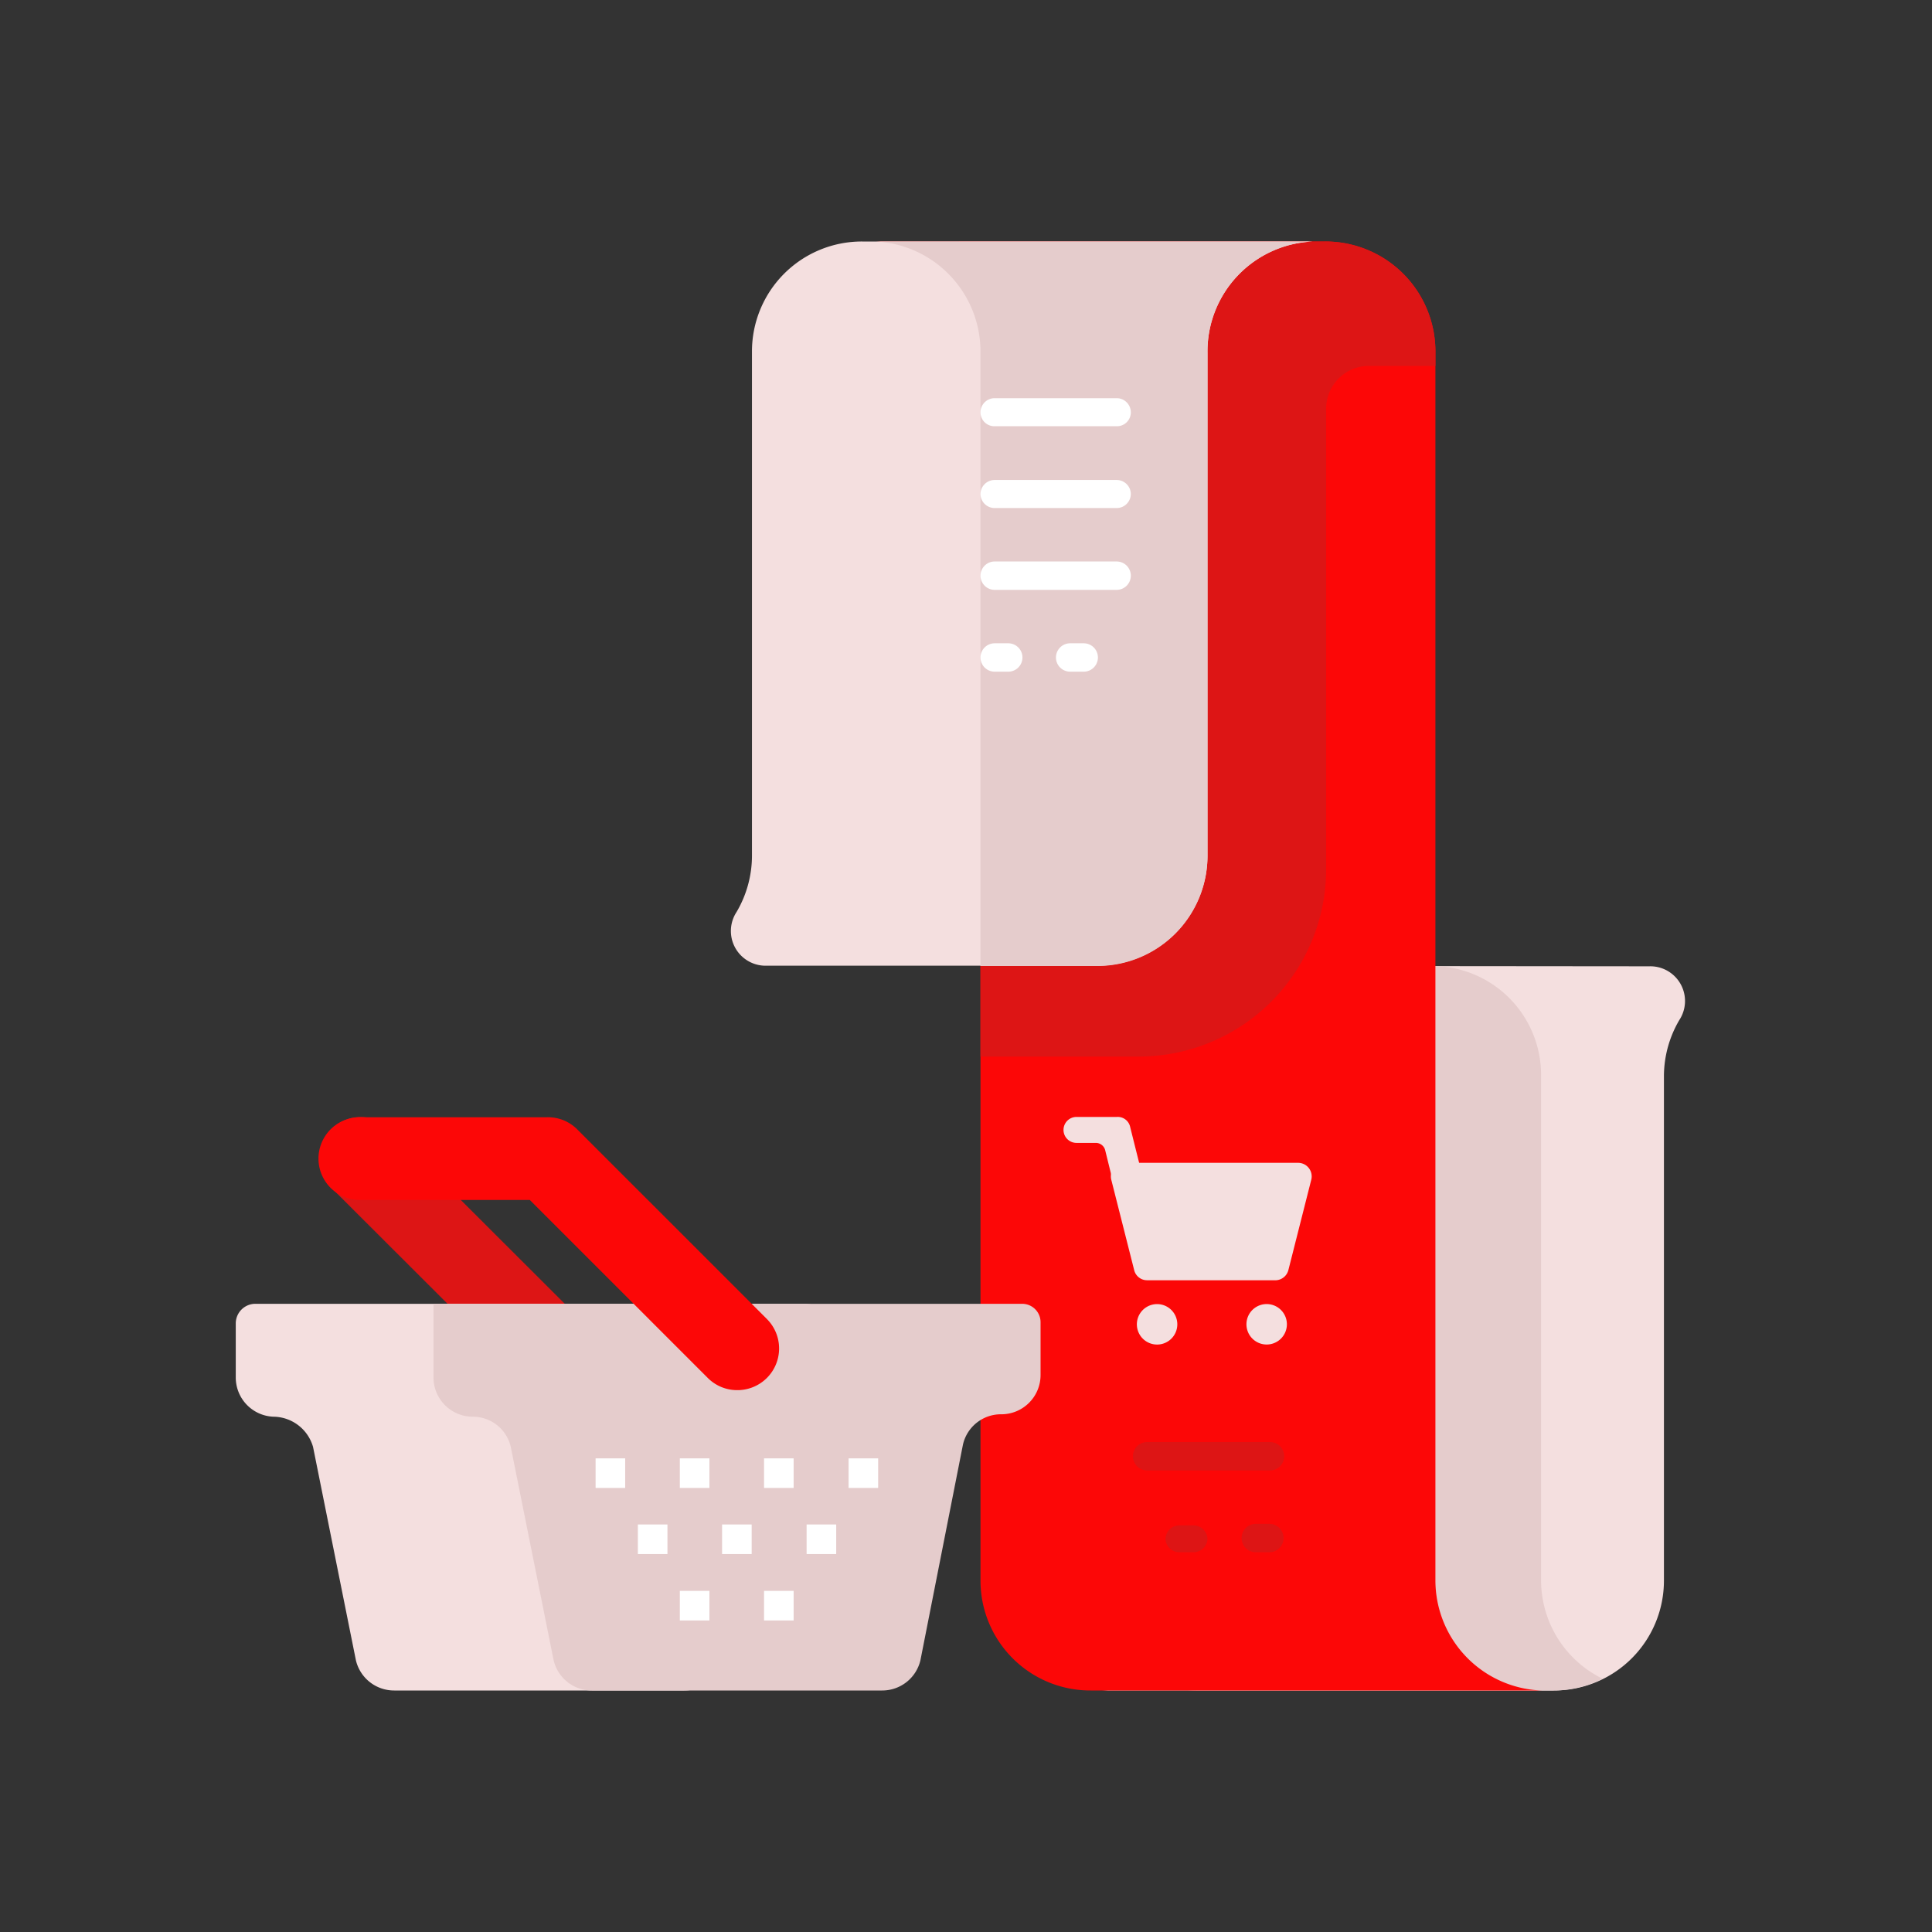 <svg id="Layer_1" data-name="Layer 1" xmlns="http://www.w3.org/2000/svg" viewBox="0 0 64 64"><rect x="0" y="0" width="64" height="64" fill="#333333" stroke="none"/><defs><style>.cls-1{fill:#F4DFDF;}.cls-2{fill:#e5cccc;}.cls-3{fill:#FC0707;}.cls-4{fill:#DD1515;}.cls-5{fill:#fff;}</style></defs><title>shopping, shop, ecommerce, commerce, basket, receipt, checkout</title><path class="cls-1" d="M43.69,32A3.65,3.65,0,0,0,40,35.65V37.3h0V52.35A3.64,3.64,0,0,1,36.52,56H51.47a3.64,3.64,0,0,0,3.65-3.65V50.7h0V35.65a3.68,3.68,0,0,1,.51-1.86,1.15,1.15,0,0,0-1-1.78Z"/><path class="cls-2" d="M51.05,52.35V35.61A3.61,3.61,0,0,0,47.45,32H43.69A3.65,3.65,0,0,0,40,35.65V37.3h0V52.35a3.63,3.63,0,0,1-2,3.26,3.68,3.68,0,0,0,1.62.39H51.47a3.68,3.68,0,0,0,1.62-.39A3.63,3.63,0,0,1,51.05,52.35Z"/><path class="cls-3" d="M43.9,8a3.64,3.64,0,0,1,3.65,3.65V13.3h0V52.35A3.65,3.65,0,0,0,51.07,56H36.13a3.64,3.64,0,0,1-3.65-3.65V50.7h0V11.65A3.65,3.65,0,0,0,29,8H43.9Z"/><path class="cls-4" d="M47.55,11.65A3.65,3.65,0,0,0,43.93,8H31.77V9.51a3.59,3.59,0,0,1,.71,2.14V35h5.23a6.21,6.21,0,0,0,6.22-6.22V13.54a1.42,1.42,0,0,1,1.43-1.42h2.19Z"/><path class="cls-1" d="M28.56,8a3.64,3.64,0,0,0-3.65,3.65V13.3h0V28.35a3.68,3.68,0,0,1-.51,1.86,1.15,1.15,0,0,0,1,1.78h11A3.65,3.65,0,0,0,40,28.35V26.7h0v-15A3.64,3.64,0,0,1,43.51,8H28.56Z"/><path class="cls-2" d="M32.48,11.65V32h3.86A3.65,3.65,0,0,0,40,28.35V26.7h0v-15A3.64,3.64,0,0,1,43.51,8H29A3.65,3.65,0,0,1,32.48,11.65Z"/><path class="cls-5" d="M37,14.12H32.94a.46.46,0,0,1-.46-.46h0a.47.47,0,0,1,.46-.47H37a.47.47,0,0,1,.46.47h0A.46.46,0,0,1,37,14.12Z"/><path class="cls-5" d="M37,16.83H32.94a.47.47,0,0,1-.46-.47h0a.47.47,0,0,1,.46-.46H37a.47.47,0,0,1,.46.46h0A.47.47,0,0,1,37,16.83Z"/><path class="cls-5" d="M37,19.54H32.94a.47.47,0,0,1-.46-.47h0a.47.47,0,0,1,.46-.47H37a.47.47,0,0,1,.46.47h0A.47.47,0,0,1,37,19.54Z"/><path class="cls-5" d="M33.4,22.25h-.46a.47.47,0,0,1-.46-.47h0a.47.47,0,0,1,.46-.47h.46a.47.47,0,0,1,.47.47h0A.47.47,0,0,1,33.4,22.25Z"/><path class="cls-5" d="M35.9,22.25h-.45a.47.47,0,0,1-.47-.47h0a.47.47,0,0,1,.47-.47h.45a.47.47,0,0,1,.47.47h0A.47.47,0,0,1,35.9,22.25Z"/><path class="cls-4" d="M38,48.71h4.07a.47.47,0,0,0,.47-.47h0a.47.47,0,0,0-.47-.47H38a.47.47,0,0,0-.47.47h0A.47.47,0,0,0,38,48.71Z"/><path class="cls-4" d="M41.6,51.42h.45a.47.47,0,0,0,.47-.47h0a.47.47,0,0,0-.47-.47H41.6a.47.47,0,0,0-.47.47h0A.47.47,0,0,0,41.6,51.42Z"/><path class="cls-4" d="M39.09,51.42h.46A.47.47,0,0,0,40,51h0a.47.47,0,0,0-.47-.47h-.46a.46.46,0,0,0-.46.47h0A.46.46,0,0,0,39.09,51.42Z"/><path class="cls-4" d="M18.22,46.05a1.38,1.38,0,0,0,1-2.35l-6.3-6.29a1.36,1.36,0,0,0-1.94,0,1.38,1.38,0,0,0,0,1.94l6.3,6.29A1.37,1.37,0,0,0,18.22,46.05Z"/><path class="cls-1" d="M26.63,43.19a1.29,1.29,0,0,1,1.29,1.29v1.15a1.27,1.27,0,0,1-1.32,1.22,1.27,1.27,0,0,0-1.24,1L23.94,55a1.3,1.3,0,0,1-1.27,1H13.06a1.3,1.3,0,0,1-1.27-1l-1.42-7.07a1.38,1.38,0,0,0-1.32-1,1.3,1.3,0,0,1-1.24-1.3V43.84a.65.65,0,0,1,.65-.65Z"/><path class="cls-2" d="M34.47,43.8v1.75a1.3,1.3,0,0,1-1.3,1.3h0a1.29,1.29,0,0,0-1.27,1L30.49,55a1.3,1.3,0,0,1-1.27,1H19.61a1.3,1.3,0,0,1-1.27-1l-1.42-7.07a1.29,1.29,0,0,0-1.27-1h0a1.3,1.3,0,0,1-1.29-1.3V43.19h19.5A.61.61,0,0,1,34.47,43.8Z"/><rect class="cls-5" x="28.11" y="48.31" width="0.98" height="0.98" transform="translate(57.2 97.6) rotate(180)"/><rect class="cls-5" x="25.32" y="48.31" width="0.98" height="0.98" transform="translate(51.61 97.6) rotate(180)"/><rect class="cls-5" x="22.53" y="48.31" width="0.98" height="0.98" transform="translate(46.03 97.6) rotate(180)"/><rect class="cls-5" x="19.74" y="48.31" width="0.98" height="0.98" transform="translate(40.45 97.6) rotate(180)"/><rect class="cls-5" x="26.71" y="50.51" width="0.98" height="0.98" transform="translate(54.41 101.99) rotate(180)"/><rect class="cls-5" x="23.92" y="50.51" width="0.98" height="0.98" transform="translate(48.82 101.99) rotate(180)"/><rect class="cls-5" x="21.13" y="50.51" width="0.98" height="0.98" transform="translate(43.24 101.99) rotate(180)"/><rect class="cls-5" x="25.32" y="52.71" width="0.98" height="0.98" transform="translate(51.61 106.39) rotate(180)"/><rect class="cls-5" x="22.53" y="52.71" width="0.98" height="0.98" transform="translate(46.03 106.39) rotate(180)"/><path class="cls-3" d="M24.41,46.05a1.38,1.38,0,0,0,1-2.35l-6.29-6.29a1.37,1.37,0,0,0-1-.4h-6.2a1.37,1.37,0,0,0,0,2.74h5.63l5.89,5.89A1.37,1.37,0,0,0,24.41,46.05Z"/><path class="cls-1" d="M42.21,42.41H38a.44.44,0,0,1-.43-.34l-.76-3a.45.45,0,0,1,.44-.55H43a.45.45,0,0,1,.44.55l-.76,3A.45.45,0,0,1,42.21,42.41Z"/><path class="cls-1" d="M39,43.87a.67.67,0,1,1-.67-.67A.67.67,0,0,1,39,43.87Z"/><path class="cls-1" d="M42.63,43.87A.67.67,0,1,1,42,43.2.67.67,0,0,1,42.63,43.87Z"/><path class="cls-1" d="M38.19,40.34l-.75-3h0A.42.42,0,0,0,37,37H35.66a.43.43,0,0,0,0,.86h.64a.32.32,0,0,1,.31.24l.55,2.23a.45.45,0,0,0,.44.34h1A.45.45,0,0,1,38.19,40.34Z"/></svg>